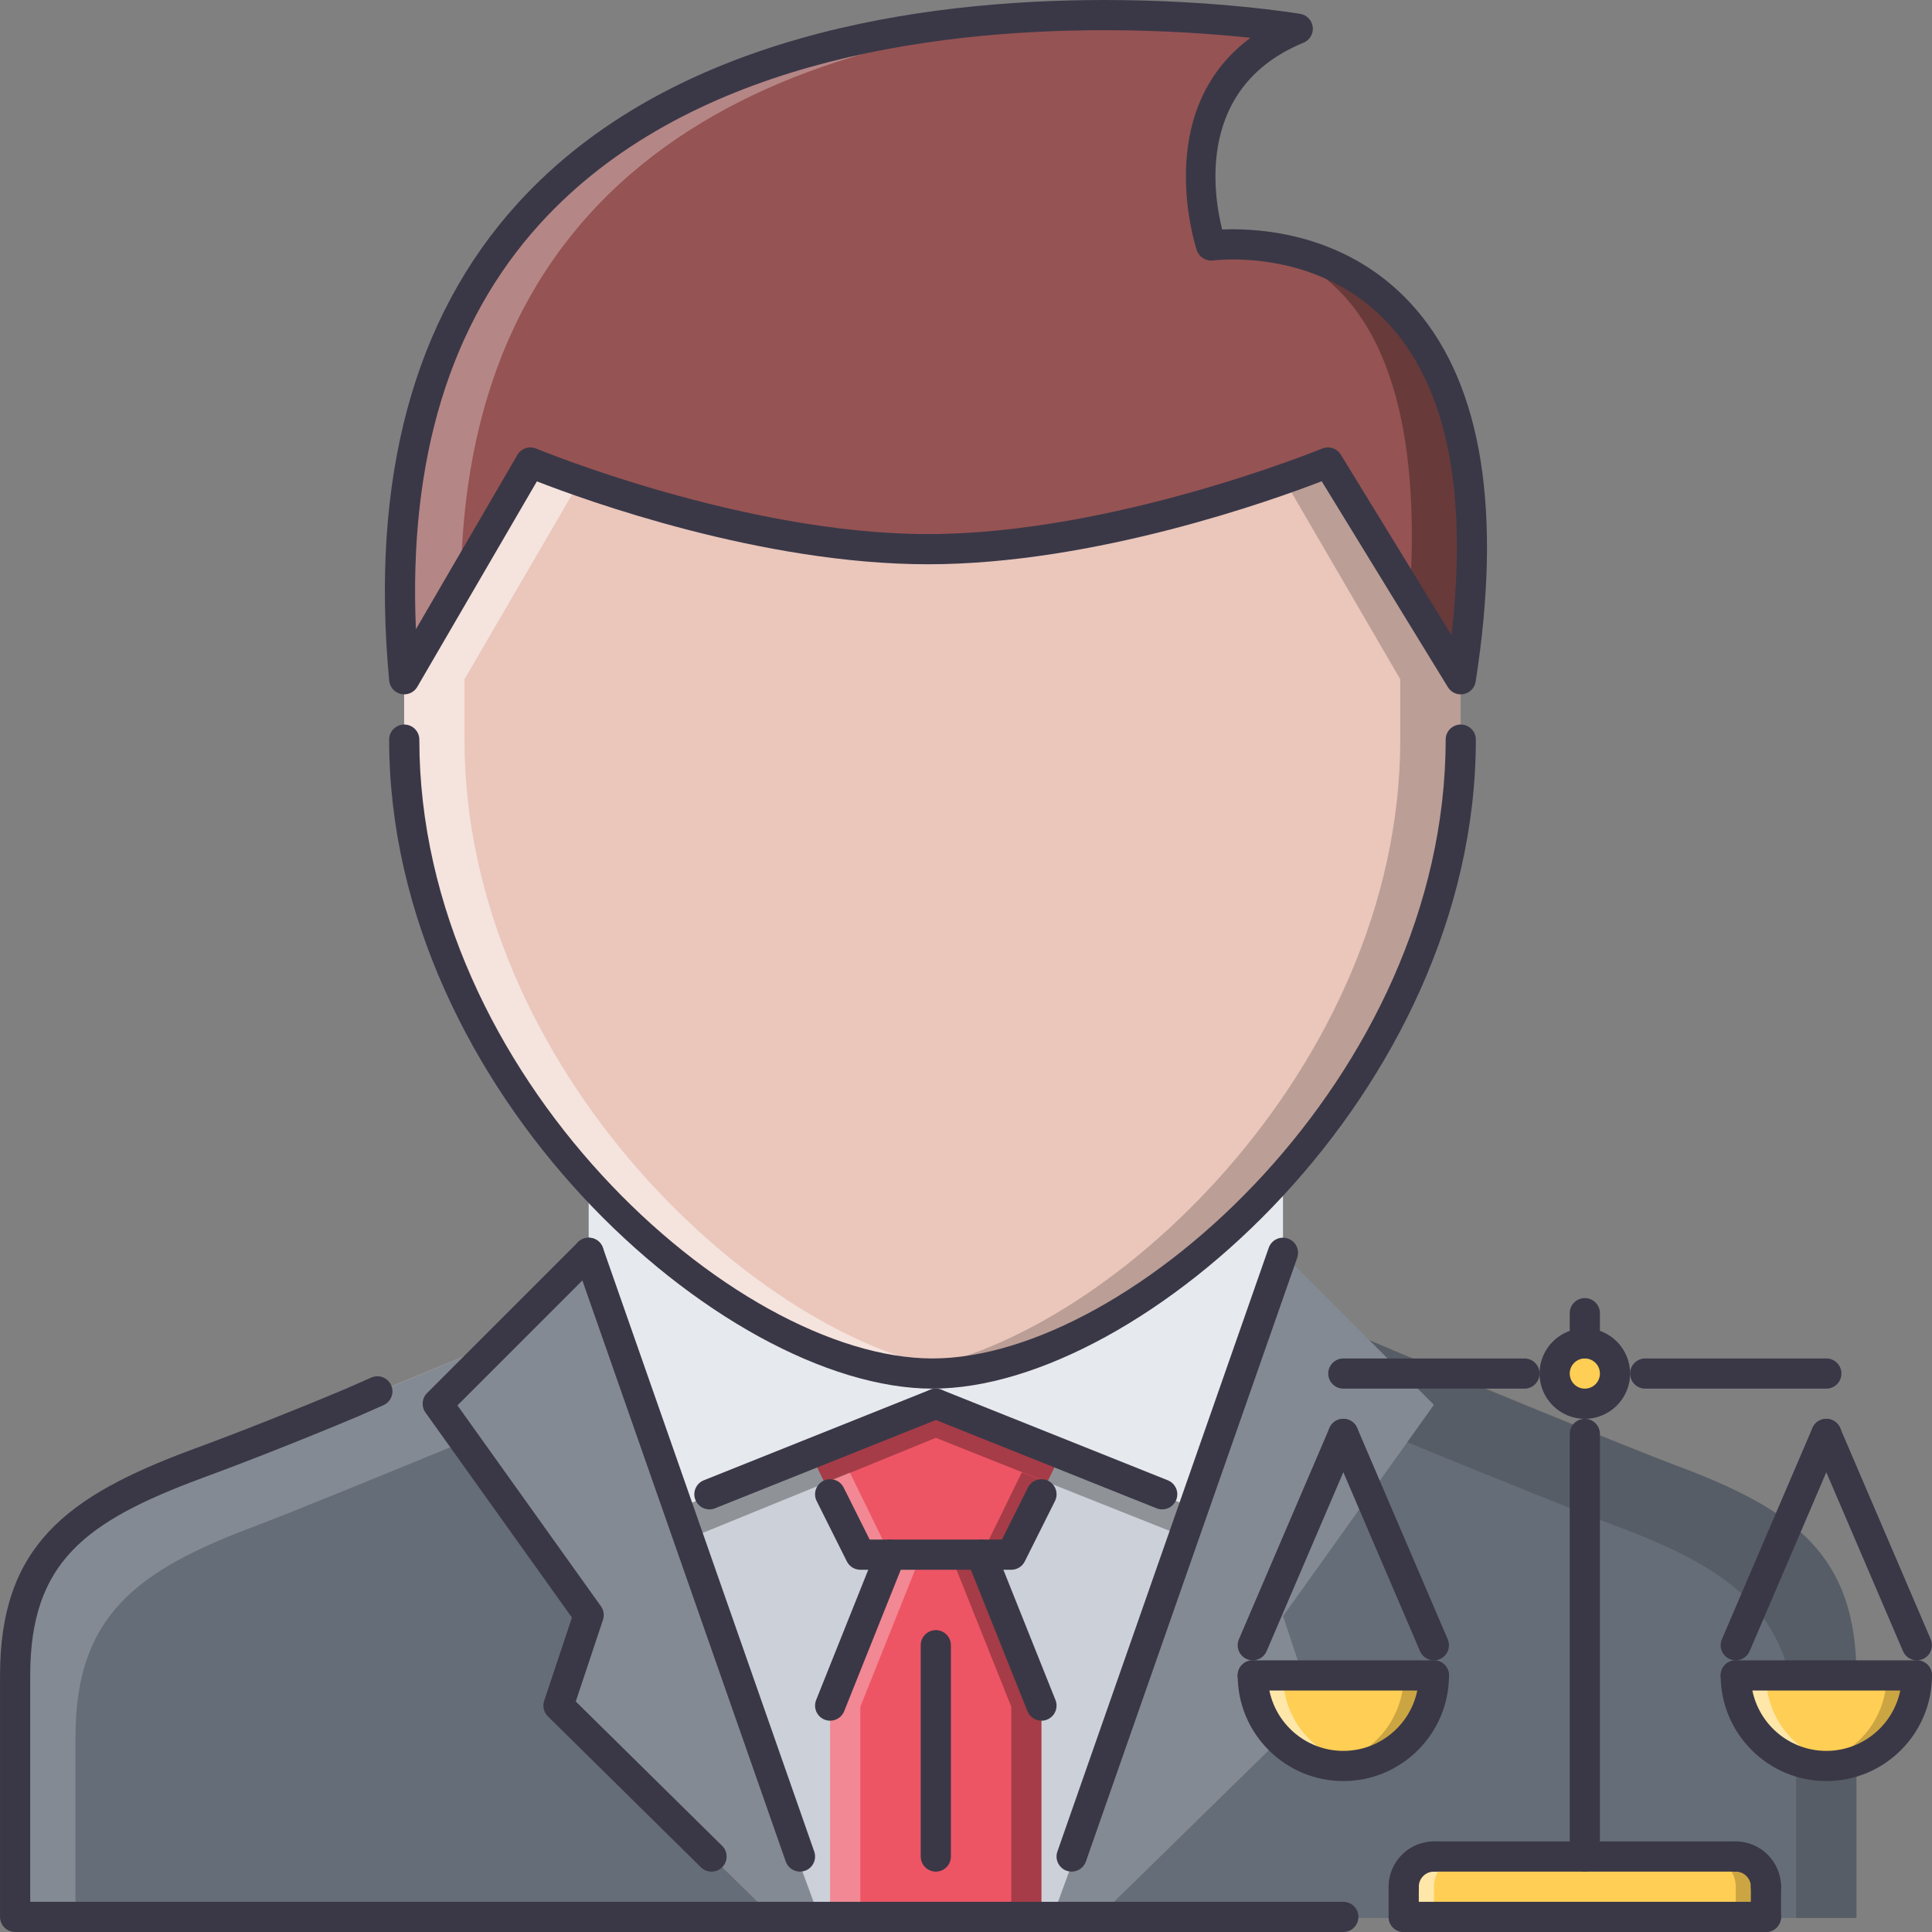<?xml version="1.0" encoding="windows-1252"?>
<!-- Generator: Adobe Illustrator 19.0.0, SVG Export Plug-In . SVG Version: 6.00 Build 0)  -->
<svg version="1.1" id="Capa_1" xmlns="http://www.w3.org/2000/svg" xmlns:xlink="http://www.w3.org/1999/xlink" x="0px" y="0px" viewBox="0 0 511.878 511.878" style="enable-background:new 0 0 511.878 511.878;" xml:space="preserve">
<rect x="0" y="0" width="511.878" height="511.878" fill="#808080" stroke="none"/>
<polygon style="fill:#E6E9ED;" points="247.953,364.957 155.97,308.964 155.97,332.965 177.667,401.134 247.945,372.955   318.228,401.134 339.924,332.965 339.924,308.964 "/>
<g>
	<path style="fill:#656D78;" d="M491.868,444.185c0,31.992,0,63.983,0,63.983H290.75l57.158-55.985l-7.998-23.993l39.988-55.985   l-17.158-17.151c18.072,7.919,69.465,28.828,81.141,33.147C475.872,400.119,491.868,412.194,491.868,444.185z"/>
	<polygon style="fill:#656D78;" points="290.75,508.168 278.76,508.168 318.478,399.556 339.91,332.215 379.898,372.205    339.91,428.19 347.908,452.183  "/>
</g>
<g style="opacity:0.2;">
	<polygon style="fill:#FFFFFF;" points="290.75,508.168 278.76,508.168 318.478,399.556 339.91,332.215 379.898,372.205    339.91,428.19 347.908,452.183  "/>
</g>
<g>
	<path style="fill:#656D78;" d="M4.003,444.185c0,31.992,0,63.983,0,63.983H205.12l-57.157-55.985l7.998-23.993l-39.989-55.985   l17.16-17.151c-18.073,7.919-69.466,28.828-81.142,33.147C19.999,400.119,4.003,412.194,4.003,444.185z"/>
	<polygon style="fill:#656D78;" points="177.394,399.556 155.962,332.215 115.973,372.205 155.962,428.19 147.964,452.183    205.121,508.168 217.11,508.168  "/>
</g>
<g style="opacity:0.2;">
	<polygon style="fill:#FFFFFF;" points="205.121,508.168 217.11,508.168 177.394,399.556 155.962,332.215 115.973,372.205    155.962,428.19 147.964,452.183  "/>
</g>
<g style="opacity:0.2;">
	<path style="fill:#FFFFFF;" d="M115.973,371.916l17.16-16.862c-22.775,9.544-71.754,29.679-81.142,33.147   c-31.992,11.918-47.988,23.993-47.988,55.984c0,31.992,0,63.983,0,63.983h15.996c0-16.824,0-27.626,0-47.987   c0-31.991,15.996-44.066,47.987-55.985c7.092-2.624,35.081-14.066,55.114-22.298L115.973,371.916z"/>
</g>
<g style="opacity:0.5;">
	<path style="opacity:0.3;enable-background:new    ;" d="M379.898,372.205l-17.158-17.151   c22.773,9.544,71.754,29.679,81.141,33.147c31.992,11.918,47.988,23.993,47.988,55.984c0,31.992,0,63.983,0,63.983h-15.996   c0-16.824,0-27.626,0-47.987c0-31.991-15.996-44.066-47.986-55.985c-7.092-2.624-35.023-13.848-55.057-22.088L379.898,372.205z"/>
</g>
<polygon style="fill:#CCD1D9;" points="247.938,372.205 318.228,400.345 278.76,508.168 217.11,508.168 177.659,400.384 "/>
<polygon style="fill:#ED5565;" points="267.928,412.194 227.943,412.194 214.868,385.435 247.938,372.205 281.01,385.435 "/>
<g style="opacity:0.3;">
	<polygon style="fill:#FFFFFF;" points="218.445,392.746 227.943,412.194 235.94,412.194 225.146,390.098  "/>
</g>
<g style="opacity:0.3;">
	<polygon points="277.424,392.746 267.928,412.194 259.935,412.194 270.724,390.098  "/>
</g>
<polygon style="fill:#ED5565;" points="275.924,506.918 219.945,506.918 219.945,452.183 235.94,412.194 259.935,412.194   275.924,452.183 "/>
<g style="opacity:0.3;">
	<polygon style="fill:#FFFFFF;" points="243.939,412.194 235.94,412.194 219.945,452.183 219.945,506.918 227.943,506.918    227.943,452.183  "/>
</g>
<g style="opacity:0.3;">
	<polygon points="251.937,412.194 259.935,412.194 275.924,452.183 275.924,506.918 271.161,506.918 267.928,506.918    267.928,452.183  "/>
</g>
<g style="opacity:0.3;">
	<polygon points="247.211,372.501 177.659,400.384 180.26,408.562 247.945,380.953 315.806,407.96 318.228,400.345 248.688,372.509    247.953,372.955  "/>
</g>
<path style="fill:#965353;" d="M320.859,65.037c0,0,85.898-11.911,66.139,114.93l-35.107-57.422c0,0-55.664,22.954-105.972,22.954  c-50.385,0-105.409-22.954-105.409-22.954l-33.432,57.422C87.16-32.374,335.174,6.178,343.892,7.615  C306.299,23.048,320.859,65.037,320.859,65.037z"/>
<g style="opacity:0.3;">
	<path d="M320.859,65.037c0,0,59.555-10.474,52.65,92.866l13.488,22.064C406.757,53.127,320.859,65.037,320.859,65.037z"/>
</g>
<g style="opacity:0.3;">
	<path style="fill:#FFFFFF;" d="M301.302,4.108C229.04,2.437,92.077,20.034,107.077,179.967l15.039-25.829   C123.541,28.289,231.239,5.514,301.302,4.108z"/>
</g>
<path style="fill:#EAC6BB;" d="M386.997,179.967v15.996c0,91.577-86.695,167.955-139.958,167.955  c-53.267,0-139.962-76.378-139.962-167.955v-15.996l33.432-57.422c0,0,55.024,22.954,105.409,22.954  c50.308,0,105.972-22.954,105.972-22.954L386.997,179.967z"/>
<g style="opacity:0.5;">
	<path style="fill:#FFFFFF;" d="M123.072,195.963v-15.996l30.574-52.51c-8.182-2.858-13.137-4.912-13.137-4.912l-33.432,57.422   v15.996c0,91.577,86.695,167.955,139.962,167.955c2.585,0,5.269-0.234,7.998-0.586   C201.536,356.419,123.072,283.095,123.072,195.963z"/>
</g>
<g style="opacity:0.2;">
	<path d="M371.001,195.963v-15.996l-30.568-52.51c8.176-2.858,13.137-4.912,13.137-4.912l33.428,57.422v15.996   c0,91.577-86.695,167.955-139.958,167.955c-2.585,0-5.268-0.234-7.998-0.586C292.539,356.419,371.001,283.095,371.001,195.963z"/>
</g>
<g>
	<path style="fill:#FFCE54;" d="M419.896,355.919c4.396,0,7.998,3.602,7.998,7.998c0,4.397-3.602,7.998-7.998,7.998   c-4.398,0-7.998-3.601-7.998-7.998C411.898,359.521,415.497,355.919,419.896,355.919z"/>
	<path style="fill:#FFCE54;" d="M459.884,443.896h47.988c0,13.278-10.717,23.994-23.994,23.994S459.884,457.174,459.884,443.896z"/>
	<path style="fill:#FFCE54;" d="M467.882,499.881v7.998h-95.975v-7.998c0-4.397,3.602-7.998,7.998-7.998h39.99h39.988   C464.283,491.883,467.882,495.484,467.882,499.881z"/>
</g>
<g style="opacity:0.5;">
	<path style="fill:#FFFFFF;" d="M387.904,491.883h-7.998c-4.396,0-7.998,3.601-7.998,7.998v7.998h7.998v-7.998   C379.906,495.484,383.507,491.883,387.904,491.883z"/>
</g>
<g style="opacity:0.2;">
	<path d="M451.885,491.883h7.998c4.398,0,7.998,3.601,7.998,7.998v7.998h-7.998v-7.998   C459.884,495.484,456.285,491.883,451.885,491.883z"/>
</g>
<path style="fill:#FFCE54;" d="M331.919,443.896h47.986c0,13.278-10.715,23.994-23.994,23.994  C342.634,467.89,331.919,457.174,331.919,443.896z"/>
<g style="opacity:0.5;">
	<path style="fill:#FFFFFF;" d="M339.918,443.896h-7.998c0,13.278,10.715,23.994,23.992,23.994c1.367,0,2.688-0.18,4-0.398   C348.553,465.585,339.918,455.807,339.918,443.896z"/>
</g>
<g style="opacity:0.2;">
	<path d="M371.908,443.896h7.998c0,13.278-10.715,23.994-23.994,23.994c-1.373,0-2.693-0.18-3.998-0.398   C363.268,465.585,371.908,455.807,371.908,443.896z"/>
</g>
<g style="opacity:0.5;">
	<path style="fill:#FFFFFF;" d="M467.882,443.896h-7.998c0,13.278,10.717,23.994,23.994,23.994c1.367,0,2.686-0.18,3.998-0.398   C476.521,465.585,467.882,455.807,467.882,443.896z"/>
</g>
<g style="opacity:0.2;">
	<path d="M499.875,443.896h7.998c0,13.278-10.717,23.994-23.994,23.994c-1.375,0-2.695-0.18-4-0.398   C491.236,465.585,499.875,455.807,499.875,443.896z"/>
</g>
<g>
	<path style="fill:#3A3847;" d="M247.063,367.917c-55.536,0-143.961-78.689-143.961-171.954c0-2.21,1.788-3.999,3.999-3.999   c2.21,0,3.999,1.789,3.999,3.999c0,88.921,83.513,163.957,135.963,163.957s135.96-75.035,135.96-163.957   c0-2.21,1.787-3.999,3.998-3.999s4,1.789,4,3.999C391.021,289.227,302.599,367.917,247.063,367.917z"/>
	<path style="fill:#3A3847;" d="M107.101,183.966c-0.285,0-0.574-0.031-0.859-0.094c-1.699-0.375-2.96-1.797-3.124-3.53   c-5.026-53.587,6.451-96.162,34.112-126.537C177.726,9.334,244.126,0,292.695,0c29.445,0,50.9,3.523,51.799,3.671   c1.766,0.297,3.117,1.727,3.32,3.5c0.195,1.773-0.805,3.468-2.453,4.147c-28.461,11.708-23.9,40.192-21.549,49.487   c0.805-0.039,1.727-0.062,2.756-0.062c11.365,0,32.812,2.772,48.699,21.322c17.432,20.354,22.721,53.509,15.707,98.521   c-0.258,1.655-1.523,2.976-3.164,3.304c-1.641,0.344-3.326-0.398-4.193-1.828l-33.438-54.556   c-12.645,4.89-60.016,21.994-104.315,21.994c-44.113,0-90.925-17.011-103.617-21.963l-31.69,54.446   C109.83,183.232,108.502,183.966,107.101,183.966z M351.835,118.546c1.352,0,2.664,0.687,3.406,1.905l29.328,47.854   c4.225-36.943-0.938-64.178-15.379-81.041c-13.8-16.119-32.632-18.525-42.622-18.525c-3.092,0-5.014,0.242-5.146,0.266   c-1.867,0.265-3.693-0.851-4.318-2.656c-0.141-0.406-12.311-36.748,14.215-56.329c-9.021-0.96-22.588-2.023-38.623-2.023   c-46.956,0-111.021,8.881-149.549,51.197c-23.857,26.196-34.921,62.319-32.952,107.518l26.879-46.183   c1.003-1.733,3.151-2.452,4.995-1.679c0.543,0.227,54.899,22.65,103.796,22.65c48.979,0,103.894-22.431,104.44-22.658   C350.803,118.64,351.32,118.546,351.835,118.546z"/>
	<path style="fill:#3A3847;" d="M355.911,511.878H4.007c-2.21,0-3.999-1.789-3.999-3.999v-63.983   c0-34.365,17.78-47.502,50.592-59.733c12.411-4.554,27.774-10.63,41.11-16.254l6.693-2.944c2.054-0.867,4.382,0.07,5.252,2.094   c0.871,2.03-0.066,4.381-2.097,5.256l-6.717,2.96c-13.469,5.671-28.961,11.802-41.469,16.395   c-30.733,11.449-45.366,22.187-45.366,52.226v59.984h347.906c2.211,0,4,1.788,4,3.999   C359.911,510.089,358.122,511.878,355.911,511.878z"/>
	<path style="fill:#3A3847;" d="M267.936,415.904h-39.99c-1.515,0-2.898-0.852-3.577-2.21l-7.998-15.996   c-0.988-1.976-0.188-4.374,1.788-5.366c1.976-0.983,4.374-0.188,5.366,1.789l6.893,13.785h35.042l6.896-13.785   c0.984-1.977,3.396-2.772,5.365-1.789c1.977,0.992,2.773,3.391,1.789,5.366l-7.998,15.996   C270.833,415.052,269.451,415.904,267.936,415.904z"/>
	<path style="fill:#3A3847;" d="M219.949,455.893c-0.496,0-1-0.086-1.484-0.281c-2.05-0.82-3.05-3.147-2.229-5.202l15.995-39.988   c0.816-2.055,3.171-3.055,5.198-2.227c2.05,0.82,3.05,3.147,2.229,5.194l-15.995,39.989   C223.038,454.948,221.534,455.893,219.949,455.893z"/>
	<path style="fill:#3A3847;" d="M275.932,455.893c-1.584,0-3.092-0.945-3.717-2.515l-15.992-39.989   c-0.82-2.047,0.18-4.374,2.23-5.194c2.027-0.82,4.381,0.172,5.197,2.227l15.992,39.988c0.82,2.055-0.18,4.382-2.227,5.202   C276.932,455.807,276.424,455.893,275.932,455.893z"/>
	<path style="fill:#3A3847;" d="M307.924,399.908c-0.5,0-1-0.086-1.484-0.281l-59.984-23.993c-2.05-0.82-3.05-3.147-2.229-5.202   c0.816-2.054,3.151-3.054,5.198-2.226l59.984,23.993c2.047,0.82,3.045,3.148,2.227,5.194   C311.01,398.963,309.51,399.908,307.924,399.908z"/>
	<path style="fill:#3A3847;" d="M188.516,495.882c-1.015,0-2.03-0.383-2.808-1.148l-40.548-39.989   c-1.085-1.069-1.468-2.663-0.984-4.116l7.354-22.057l-38.806-54.328c-1.136-1.594-0.957-3.773,0.426-5.155l39.989-39.99   c1.562-1.562,4.093-1.562,5.655,0s1.562,4.093,0,5.654l-37.595,37.6l38.021,53.228c0.746,1.039,0.945,2.375,0.539,3.585   l-7.209,21.635l38.775,38.24c1.574,1.547,1.589,4.077,0.039,5.654C190.582,495.484,189.547,495.882,188.516,495.882z"/>
	<path style="fill:#3A3847;" d="M211.951,495.882c-1.652,0-3.198-1.031-3.776-2.679l-55.981-159.957   c-0.73-2.078,0.367-4.366,2.453-5.093c2.089-0.727,4.37,0.367,5.092,2.453l55.989,159.957c0.726,2.085-0.371,4.365-2.457,5.1   C212.834,495.812,212.389,495.882,211.951,495.882z"/>
	<path style="fill:#3A3847;" d="M283.931,495.882c-0.438,0-0.883-0.07-1.318-0.219c-2.086-0.734-3.188-3.015-2.461-5.1   l55.992-159.957c0.727-2.086,3.008-3.188,5.092-2.453c2.086,0.727,3.18,3.015,2.453,5.093l-55.984,159.957   C287.126,494.851,285.579,495.882,283.931,495.882z"/>
	<path style="fill:#3A3847;" d="M187.958,399.908c-1.585,0-3.089-0.944-3.714-2.515c-0.82-2.046,0.18-4.374,2.23-5.194   l59.983-23.993c2.027-0.82,4.382,0.172,5.198,2.226c0.82,2.055-0.18,4.382-2.23,5.202l-59.984,23.993   C188.957,399.822,188.453,399.908,187.958,399.908z"/>
	<path style="fill:#3A3847;" d="M247.941,495.882c-2.21,0-3.999-1.789-3.999-3.999v-55.985c0-2.21,1.789-3.998,3.999-3.998   c2.21,0,3.999,1.788,3.999,3.998v55.985C251.94,494.093,250.151,495.882,247.941,495.882z"/>
	<path style="fill:#3A3847;" d="M403.9,367.917h-47.988c-2.209,0-3.998-1.788-3.998-3.999c0-2.21,1.789-3.998,3.998-3.998H403.9   c2.211,0,3.998,1.788,3.998,3.998C407.898,366.128,406.111,367.917,403.9,367.917z"/>
	<path style="fill:#3A3847;" d="M483.878,367.917h-47.988c-2.209,0-3.998-1.788-3.998-3.999c0-2.21,1.789-3.998,3.998-3.998h47.988   c2.211,0,3.998,1.788,3.998,3.998C487.876,366.128,486.089,367.917,483.878,367.917z"/>
	<path style="fill:#3A3847;" d="M355.911,471.889c-15.432,0-27.992-12.56-27.992-27.993c0-2.21,1.789-3.998,4-3.998   c2.209,0,3.998,1.788,3.998,3.998c0,11.028,8.967,19.995,19.994,19.995c11.021,0,19.996-8.967,19.996-19.995   c0-2.21,1.787-3.998,3.998-3.998s4,1.788,4,3.998C383.906,459.33,371.345,471.889,355.911,471.889z"/>
	<path style="fill:#3A3847;" d="M379.906,447.895h-47.987c-2.211,0-4-1.788-4-3.999c0-2.21,1.789-3.998,4-3.998h47.986   c2.211,0,4,1.788,4,3.998C383.906,446.107,382.117,447.895,379.906,447.895z"/>
	<path style="fill:#3A3847;" d="M331.919,439.898c-0.531,0-1.062-0.102-1.578-0.32c-2.031-0.875-2.969-3.227-2.102-5.249   l23.994-55.985c0.867-2.038,3.234-2.976,5.248-2.101c2.031,0.867,2.977,3.218,2.102,5.249l-23.994,55.984   C334.941,438.992,333.466,439.898,331.919,439.898z"/>
	<path style="fill:#3A3847;" d="M379.906,439.898c-1.555,0-3.029-0.906-3.678-2.422l-23.994-55.984   c-0.867-2.031,0.07-4.382,2.102-5.249c2.014-0.883,4.373,0.062,5.248,2.101l23.994,55.985c0.875,2.022-0.07,4.374-2.102,5.249   C380.967,439.796,380.428,439.898,379.906,439.898z"/>
	<path style="fill:#3A3847;" d="M483.878,471.889c-15.434,0-27.992-12.56-27.992-27.993c0-2.21,1.787-3.998,3.998-3.998   s4,1.788,4,3.998c0,11.028,8.965,19.995,19.994,19.995c11.02,0,19.994-8.967,19.994-19.995c0-2.21,1.789-3.998,4-3.998   c2.209,0,3.998,1.788,3.998,3.998C511.871,459.33,499.311,471.889,483.878,471.889z"/>
	<path style="fill:#3A3847;" d="M507.872,447.895h-47.988c-2.211,0-3.998-1.788-3.998-3.999c0-2.21,1.787-3.998,3.998-3.998h47.988   c2.209,0,3.998,1.788,3.998,3.998C511.871,446.107,510.082,447.895,507.872,447.895z"/>
	<path style="fill:#3A3847;" d="M459.884,439.898c-0.531,0-1.062-0.102-1.578-0.32c-2.029-0.875-2.967-3.227-2.1-5.249   l23.992-55.985c0.875-2.038,3.227-2.976,5.25-2.101c2.029,0.867,2.975,3.218,2.1,5.249l-23.992,55.984   C462.908,438.992,461.431,439.898,459.884,439.898z"/>
	<path style="fill:#3A3847;" d="M507.872,439.898c-1.555,0-3.031-0.906-3.68-2.422l-23.994-55.984   c-0.867-2.031,0.07-4.382,2.102-5.249c2.008-0.883,4.381,0.062,5.248,2.101l23.994,55.985c0.875,2.022-0.07,4.374-2.102,5.249   C508.932,439.796,508.393,439.898,507.872,439.898z"/>
	<path style="fill:#3A3847;" d="M419.896,375.915c-6.615,0-11.998-5.382-11.998-11.997s5.383-11.996,11.998-11.996   s11.996,5.381,11.996,11.996S426.51,375.915,419.896,375.915z M419.896,359.919c-2.211,0-4,1.796-4,3.998   c0,2.211,1.789,3.999,4,3.999c2.201,0,3.998-1.788,3.998-3.999C423.893,361.715,422.096,359.919,419.896,359.919z"/>
	<path style="fill:#3A3847;" d="M419.896,359.919c-2.211,0-4-1.789-4-4v-7.997c0-2.211,1.789-3.999,4-3.999   c2.209,0,3.998,1.788,3.998,3.999v7.997C423.893,358.13,422.104,359.919,419.896,359.919z"/>
	<path style="fill:#3A3847;" d="M419.896,495.882c-2.211,0-4-1.789-4-3.999v-111.97c0-2.211,1.789-3.999,4-3.999   c2.209,0,3.998,1.788,3.998,3.999v111.97C423.893,494.093,422.104,495.882,419.896,495.882z"/>
	<path style="fill:#3A3847;" d="M459.884,495.882h-79.979c-2.211,0-3.998-1.789-3.998-3.999s1.787-3.999,3.998-3.999h79.979   c2.211,0,4,1.789,4,3.999S462.095,495.882,459.884,495.882z"/>
	<path style="fill:#3A3847;" d="M371.908,503.88c-2.209,0-3.998-1.789-3.998-3.999c0-6.615,5.381-11.997,11.996-11.997   c2.211,0,4,1.789,4,3.999s-1.789,3.999-4,3.999s-3.998,1.797-3.998,3.999C375.908,502.091,374.118,503.88,371.908,503.88z"/>
	<path style="fill:#3A3847;" d="M467.882,503.88c-2.211,0-3.998-1.789-3.998-3.999c0-2.202-1.797-3.999-4-3.999   c-2.211,0-3.998-1.789-3.998-3.999s1.787-3.999,3.998-3.999c6.615,0,11.998,5.382,11.998,11.997   C471.882,502.091,470.092,503.88,467.882,503.88z"/>
	<path style="fill:#3A3847;" d="M371.908,511.878c-2.209,0-3.998-1.789-3.998-3.999v-7.998c0-2.21,1.789-3.999,3.998-3.999   c2.211,0,4,1.789,4,3.999v7.998C375.908,510.089,374.118,511.878,371.908,511.878z"/>
	<path style="fill:#3A3847;" d="M467.882,511.878c-2.211,0-3.998-1.789-3.998-3.999v-7.998c0-2.21,1.787-3.999,3.998-3.999   s4,1.789,4,3.999v7.998C471.882,510.089,470.092,511.878,467.882,511.878z"/>
	<path style="fill:#3A3847;" d="M467.882,511.878h-95.975c-2.209,0-3.998-1.789-3.998-3.999c0-2.211,1.789-3.999,3.998-3.999h95.975   c2.211,0,4,1.788,4,3.999C471.882,510.089,470.092,511.878,467.882,511.878z"/>
</g>
<g>
</g>
<g>
</g>
<g>
</g>
<g>
</g>
<g>
</g>
<g>
</g>
<g>
</g>
<g>
</g>
<g>
</g>
<g>
</g>
<g>
</g>
<g>
</g>
<g>
</g>
<g>
</g>
<g>
</g>
</svg>